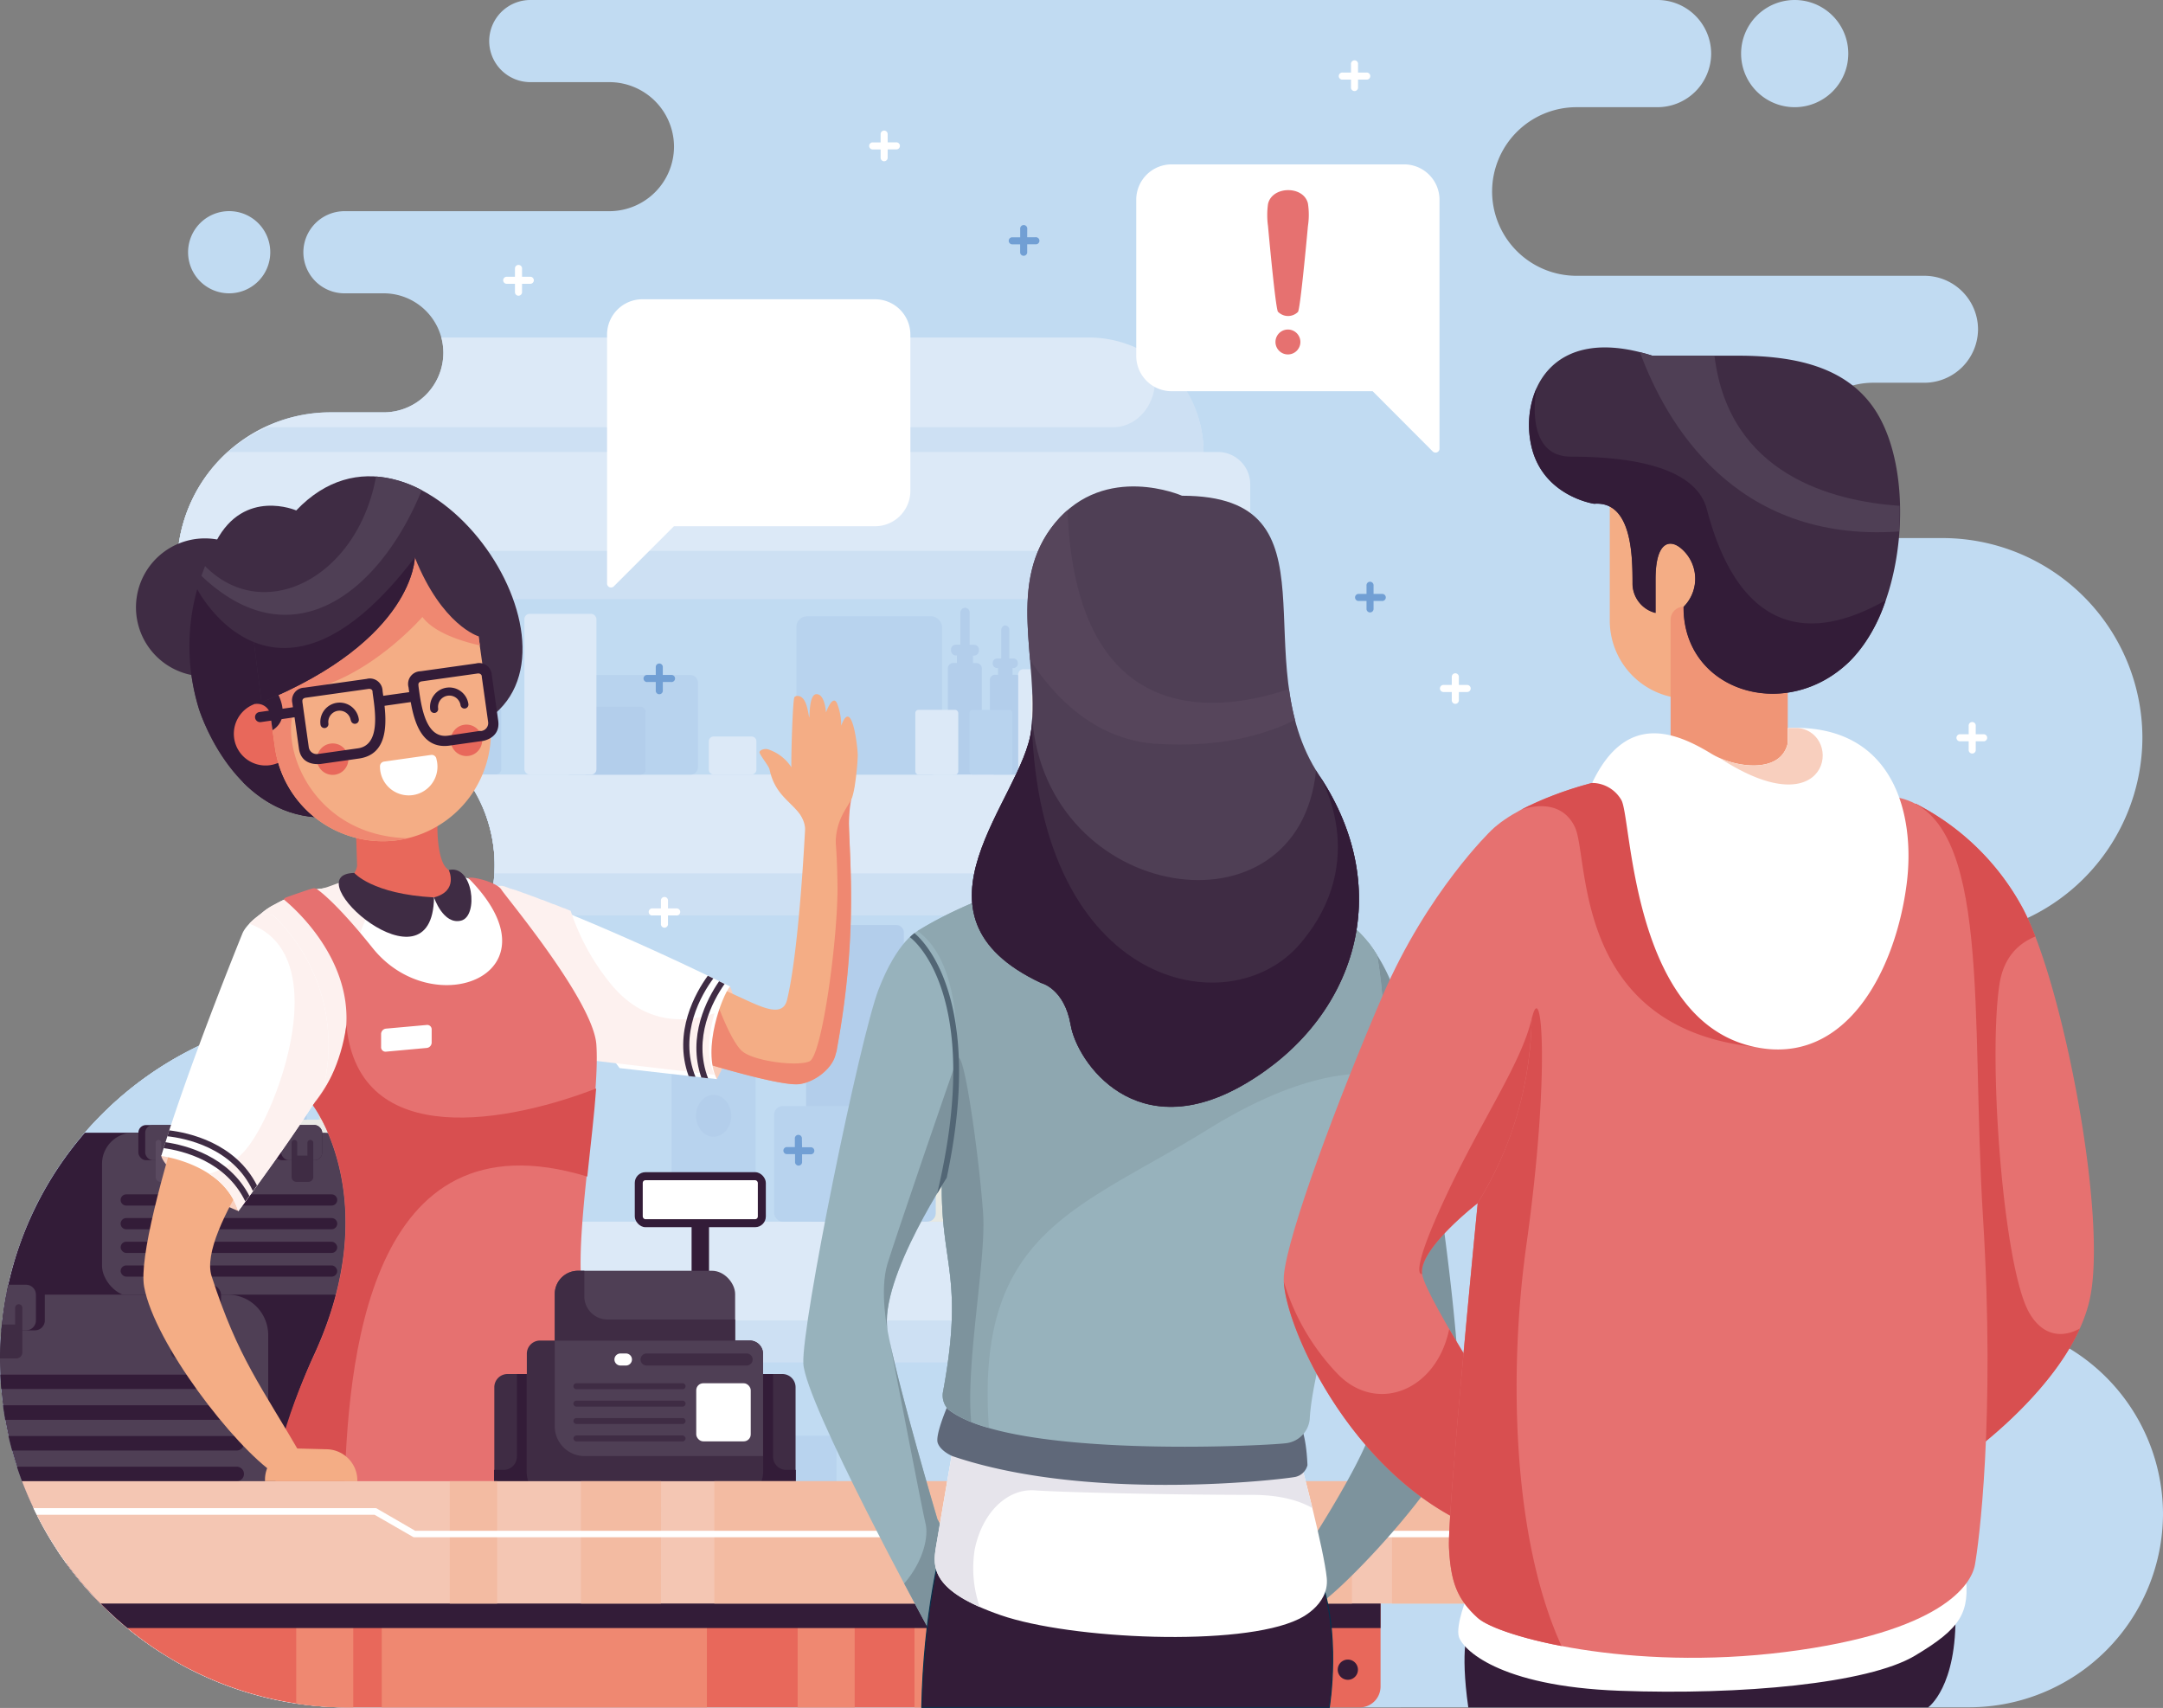 <svg xmlns="http://www.w3.org/2000/svg" viewBox="0 0 451.62 356.59"><rect x="0" y="0" width="451.62" height="356.59" fill="#808080" stroke="none"/><title>Asset 2</title><g id="Layer_2" data-name="Layer 2"><g id="OBJECTS"><path d="M72.59,356.48A72.81,72.81,0,0,1,0,283.89H0A72.8,72.8,0,0,1,72.59,211.3h0a30.78,30.78,0,0,0,30.69-30.7h0a30.78,30.78,0,0,0-30.69-30.69H68.94A32,32,0,0,1,37,118h0A32,32,0,0,1,68.94,86.09h11.2A12.46,12.46,0,0,0,92.57,73.67h0A12.46,12.46,0,0,0,80.14,61.24H71.91a8.59,8.59,0,0,1-8.57-8.57h0a8.6,8.6,0,0,1,8.57-8.58h55.35a13.51,13.51,0,0,0,13.47-13.47h0a13.51,13.51,0,0,0-13.47-13.47H110.71a8.6,8.6,0,0,1-8.57-8.58h0A8.6,8.6,0,0,1,110.71,0H346.1a11.22,11.22,0,0,1,11.18,11.19h0A11.22,11.22,0,0,1,346.1,22.38h-17A17.63,17.63,0,0,0,311.54,40h0a17.63,17.63,0,0,0,17.58,17.58H401.8A11.21,11.21,0,0,1,413,68.72h0A11.22,11.22,0,0,1,401.8,79.91H391.06a16.26,16.26,0,0,0-16.21,16.21h0a16.26,16.26,0,0,0,16.21,16.22h14.62A41.76,41.76,0,0,1,447.32,154h0a41.77,41.77,0,0,1-41.64,41.64h-4.77a40.17,40.17,0,0,0-40.05,40h0a40.18,40.18,0,0,0,40.05,40.05h10.32a40.5,40.5,0,0,1,40.39,40.38h0a40.5,40.5,0,0,1-40.39,40.38ZM374.72,22.38a11.19,11.19,0,1,0-11.19-11.19,11.19,11.19,0,0,0,11.19,11.19ZM47.85,61.24a8.58,8.58,0,1,0-8.58-8.57A8.57,8.57,0,0,0,47.85,61.24Z" style="fill:#c1dbf2;fill-rule:evenodd"/><path d="M227.38,70.46H92.15a12.55,12.55,0,0,1,.42,3.21h0A12.46,12.46,0,0,1,80.14,86.09H68.94A32,32,0,0,0,37,118h0v.28H227.38a24,24,0,0,0,23.91-23.91h0A24,24,0,0,0,227.38,70.46Z" style="fill:#dce9f7;fill-rule:evenodd"/><path d="M40,104.68H251.29v251.8H72.59A72.81,72.81,0,0,1,0,283.89H0A72.8,72.8,0,0,1,72.59,211.3h0a30.78,30.78,0,0,0,30.69-30.7h0a30.78,30.78,0,0,0-30.69-30.69H68.94A32,32,0,0,1,37,118h0A31.61,31.61,0,0,1,40,104.68Z" style="fill:#cde0f3;fill-rule:evenodd"/><path d="M37.83,125.08H234.08c5.62,0,10.21,5.46,10.21,12.12V356.48H72.59A72.81,72.81,0,0,1,0,283.89H0A72.8,72.8,0,0,1,72.59,211.3h0a30.78,30.78,0,0,0,30.69-30.7h0a30.78,30.78,0,0,0-30.69-30.69H68.94A32,32,0,0,1,37.83,125.08Z" style="fill:#c1dbf2;fill-rule:evenodd"/><path d="M101.56,170.5H244.29v20.63H101.41a30.42,30.42,0,0,0,1.87-10.53h0A30.26,30.26,0,0,0,101.56,170.5Z" style="fill:#cde0f3;fill-rule:evenodd"/><path d="M254.31,161.72H96.75a30.53,30.53,0,0,1,6.53,18.88h0c0,.59,0,1.17,0,1.75H254.31a6.75,6.75,0,0,0,6.73-6.73v-7.16A6.75,6.75,0,0,0,254.31,161.72Z" style="fill:#dce9f7;fill-rule:evenodd"/><path d="M2.84,263.83H244.29v20.63H0c0-.19,0-.38,0-.57H0A71.92,71.92,0,0,1,2.84,263.83Z" style="fill:#cde0f3;fill-rule:evenodd"/><path d="M254.31,255.06H6A72.17,72.17,0,0,0,.47,275.68H254.31A6.75,6.75,0,0,0,261,269v-7.16A6.75,6.75,0,0,0,254.31,255.06Z" style="fill:#dce9f7;fill-rule:evenodd"/><path d="M254.31,348.39H39.39a71.92,71.92,0,0,0,33.2,8.09H261v-1.35A6.75,6.75,0,0,0,254.31,348.39Z" style="fill:#fff;fill-rule:evenodd"/><path d="M254.31,94.37H47.55A31.87,31.87,0,0,0,37.17,115H254.31a6.75,6.75,0,0,0,6.73-6.74V101.1A6.75,6.75,0,0,0,254.31,94.37Z" style="fill:#dce9f7;fill-rule:evenodd"/><path d="M55.87,89.19H232.46c4.78,0,8.7-4.39,8.7-9.77a10.54,10.54,0,0,0-1.59-5.61c6.9,3.6,11.72,11.48,11.72,20.56H47.55A32.32,32.32,0,0,1,55.87,89.19Z" style="fill:#cde0f3;fill-rule:evenodd"/><rect x="203.84" y="202.95" width="34.55" height="52.11" rx="2.52" style="fill:#eaeae6"/><rect x="183.59" y="202.95" width="17.55" height="52.11" rx="1.28" style="fill:#e7e9e3"/><rect x="168.29" y="193.13" width="20.43" height="61.93" rx="1.49" style="fill:#b3ceeb"/><rect x="161.64" y="230.93" width="33.74" height="24.13" rx="1.76" style="fill:#b8d3ee"/><rect x="140.22" y="210.85" width="17.55" height="44.21" rx="1.28" style="fill:#b8d3ee"/><rect x="210.41" y="214.63" width="21.4" height="13.25" rx="1.69" style="fill:#e3e2dc"/><path d="M211.84,230.92h18.55a1.43,1.43,0,0,1,1.43,1.43v1.36a1.43,1.43,0,0,1-1.43,1.43H211.84a1.43,1.43,0,0,1-1.43-1.43v-1.37A1.42,1.42,0,0,1,211.84,230.92Z" style="fill:#e3e2dc"/><path d="M211.84,239.09h18.55a1.43,1.43,0,0,1,1.43,1.43v1.36a1.43,1.43,0,0,1-1.43,1.43H211.84a1.43,1.43,0,0,1-1.43-1.43v-1.37A1.42,1.42,0,0,1,211.84,239.09Z" style="fill:#e3e2dc"/><path d="M149,228.58c-2,0-3.68,2-3.68,4.38s1.65,4.37,3.68,4.37,3.69-2,3.69-4.37S151,228.58,149,228.58Z" style="fill:#b3ceeb;fill-rule:evenodd"/><path d="M149,153.77h7.93a1,1,0,0,1,1,1v5.93a1,1,0,0,1-1,1H149a1,1,0,0,1-1-1v-5.93A1,1,0,0,1,149,153.77Z" style="fill:#dce9f7"/><rect x="120.92" y="140.92" width="24.81" height="20.81" rx="1.52" style="fill:#b8d3ee"/><rect x="117.89" y="147.55" width="16.9" height="14.17" rx="1.03" style="fill:#b3ceeb"/><rect x="109.49" y="128.16" width="15.04" height="33.56" rx="1.1" style="fill:#dce9f7"/><path d="M204,138.44h-.84v-1.56h.29a1.05,1.05,0,0,0,.94-1.13h0a1,1,0,0,0-.94-1.12h-1V128a1,1,0,0,0-.94-1.12h0a1.05,1.05,0,0,0-1,1.12v6.6h-1a1,1,0,0,0-.94,1.12h0a1.05,1.05,0,0,0,.94,1.13h.29v1.56h-.84a1.16,1.16,0,0,0-1.05,1.25v20.78a1.16,1.16,0,0,0,1.05,1.25H204a1.16,1.16,0,0,0,1-1.25V139.69A1.16,1.16,0,0,0,204,138.44Z" style="fill:#b3ceeb;fill-rule:evenodd"/><path d="M212.16,140.88h-.75v-1.4h.26a.93.93,0,0,0,.84-1h0a.93.93,0,0,0-.84-1h-.93v-5.91a.93.93,0,0,0-.84-1h0a.94.94,0,0,0-.85,1v5.91h-.92a.94.94,0,0,0-.85,1h0a.94.94,0,0,0,.85,1h.25v1.4h-.74a1.05,1.05,0,0,0-.95,1.12v18.6a1,1,0,0,0,.95,1.12h4.52a1,1,0,0,0,.94-1.12V142A1,1,0,0,0,212.16,140.88Z" style="fill:#b3ceeb;fill-rule:evenodd"/><rect x="212.6" y="139.72" width="14.59" height="22.01" rx="1.06" style="fill:#dce9f7"/><path d="M216.1,144.65h7.61a.71.71,0,0,1,.71.71v4.17a.72.72,0,0,1-.72.72H216.1a.72.72,0,0,1-.72-.72v-4.17A.72.72,0,0,1,216.1,144.65Z" style="fill:#f5f6f5"/><rect x="215.38" y="151.53" width="9.04" height="1.78" rx="0.6" style="fill:#f5f6f5"/><rect x="215.38" y="154.98" width="9.04" height="1.78" rx="0.6" style="fill:#f5f6f5"/><rect x="202.41" y="148.2" width="8.97" height="13.52" rx="0.65" style="fill:#b8d3ee"/><rect x="166.28" y="128.67" width="30.41" height="33.06" rx="2.22" style="fill:#b8d3ee"/><rect x="191.11" y="148.2" width="8.97" height="13.52" rx="0.65" style="fill:#dce9f7"/><path d="M78.36,140.92h21.78a1.52,1.52,0,0,1,1.52,1.51v17.78a1.52,1.52,0,0,1-1.52,1.51H96.75a30.78,30.78,0,0,0-19.91-11.51v-7.78A1.52,1.52,0,0,1,78.36,140.92Z" style="fill:#b3ceeb;fill-rule:evenodd"/><path d="M88.82,147.55h14.83a1,1,0,0,1,1,1v12.1a1,1,0,0,1-1,1h-6.9a31.23,31.23,0,0,0-9-7.76v-5.37A1,1,0,0,1,88.82,147.55Z" style="fill:#b8d3ee;fill-rule:evenodd"/><path d="M84.77,151.75H89.7a.42.42,0,0,1,.42.42v3.28a30.55,30.55,0,0,0-5.77-3.18v-.1A.42.42,0,0,1,84.77,151.75Z" style="fill:#f0f1ee;fill-rule:evenodd"/><path d="M52.69,132.8h-12a32.2,32.2,0,0,0,13.39,13.42v-12A1.4,1.4,0,0,0,52.69,132.8Z" style="fill:#eaeae6;fill-rule:evenodd"/><path d="M49.5,139.28H45.22A31.36,31.36,0,0,0,50.44,144v-3.74A1,1,0,0,0,49.5,139.28Z" style="fill:#e3e2dc;fill-rule:evenodd"/><path d="M62.35,218.4H61v-2.46h.45A1.65,1.65,0,0,0,63,214.17h0a1.65,1.65,0,0,0-1.49-1.76H60q-3.12.56-6.14,1.37a1.72,1.72,0,0,0,0,.39h0a1.65,1.65,0,0,0,1.49,1.77h.45v2.46H54.39a1.84,1.84,0,0,0-1.66,2v32.72a1.84,1.84,0,0,0,1.66,2h8a1.84,1.84,0,0,0,1.66-2V220.37A1.84,1.84,0,0,0,62.35,218.4Z" style="fill:#b3ceeb;fill-rule:evenodd"/><path d="M75.21,222.25H74V220h.4a1.48,1.48,0,0,0,1.33-1.58h0a1.48,1.48,0,0,0-1.33-1.58H73v-5.59h-.39c-.76,0-1.51,0-2.27,0v5.54H68.87a1.48,1.48,0,0,0-1.34,1.58h0A1.48,1.48,0,0,0,68.87,220h.4v2.21H68.09A1.64,1.64,0,0,0,66.61,224v29.28a1.65,1.65,0,0,0,1.48,1.77h7.12a1.66,1.66,0,0,0,1.49-1.77V224A1.65,1.65,0,0,0,75.21,222.25Z" style="fill:#deded7;fill-rule:evenodd"/><path d="M77.59,220.42H97.21a1.67,1.67,0,0,1,1.67,1.67v31.29a1.67,1.67,0,0,1-1.67,1.67H77.59a1.68,1.68,0,0,1-1.68-1.68V222.09A1.67,1.67,0,0,1,77.59,220.42Z" style="fill:#f9f9fa"/><path d="M81.41,228.18h12a1.12,1.12,0,0,1,1.12,1.12v6.56A1.13,1.13,0,0,1,93.39,237h-12a1.12,1.12,0,0,1-1.12-1.12V229.3A1.13,1.13,0,0,1,81.41,228.18Z" style="fill:#f5f6f5"/><rect x="80.29" y="239.01" width="14.23" height="2.8" rx="0.95" style="fill:#f5f6f5"/><rect x="80.29" y="244.44" width="14.23" height="2.8" rx="0.95" style="fill:#f5f6f5"/><rect x="59.87" y="233.77" width="14.11" height="21.29" rx="1.03" style="fill:#eaeae6"/><path d="M6,255a3.19,3.19,0,0,0,.45,0H47.36a3.5,3.5,0,0,0,3.49-3.49V214.65A73.16,73.16,0,0,0,6,255Z" style="fill:#c1dbf2;fill-rule:evenodd"/><rect x="42.09" y="233.77" width="14.11" height="21.29" rx="1.03" style="fill:#c1dbf2"/><rect x="104.4" y="336.86" width="14.45" height="11.53" rx="1.47" style="fill:#eaeae6"/><rect x="122.1" y="318.22" width="35.97" height="30.17" rx="2.2" style="fill:#eaeae6"/><rect x="137.97" y="327.84" width="24.5" height="20.55" rx="1.5" style="fill:#e1e1d9"/><rect x="152.84" y="299.74" width="21.81" height="48.65" rx="1.59" style="fill:#b8d3ee"/><path d="M37.65,314.63h1.21v-2.27h-.41a1.52,1.52,0,0,1-1.38-1.62h0a1.52,1.52,0,0,1,1.38-1.63h1.49v-9.56a1.52,1.52,0,0,1,1.37-1.63h0a1.51,1.51,0,0,1,1.37,1.63v9.56h1.5a1.52,1.52,0,0,1,1.37,1.63h0a1.52,1.52,0,0,1-1.37,1.62h-.42v2.27H45a1.69,1.69,0,0,1,1.52,1.82v30.12A1.69,1.69,0,0,1,45,348.39H39.39c-1.1-.57-2.2-1.18-3.27-1.81h0V316.45A1.7,1.7,0,0,1,37.65,314.63Z" style="fill:#deded7;fill-rule:evenodd"/><path d="M25.8,318.17h1.08v-2h-.37a1.35,1.35,0,0,1-1.22-1.45h0a1.36,1.36,0,0,1,1.22-1.46h1.34v-8.56a1.35,1.35,0,0,1,1.23-1.45h0a1.36,1.36,0,0,1,1.23,1.45v8.56h1.34a1.36,1.36,0,0,1,1.22,1.46h0a1.35,1.35,0,0,1-1.22,1.45h-.38v2h1.09a1.52,1.52,0,0,1,1.37,1.63v25.32a73.49,73.49,0,0,1-9.3-7V319.8A1.52,1.52,0,0,1,25.8,318.17Z" style="fill:#deded7;fill-rule:evenodd"/><path d="M7.78,316.49H23.61A1.54,1.54,0,0,1,25.15,318v20.69A73.48,73.48,0,0,1,7.78,316.49Z" style="fill:#f9f9fa;fill-rule:evenodd"/><path d="M11.93,323.63h8.16a1,1,0,0,1,1,1v6a1,1,0,0,1-1,1h-2A73.16,73.16,0,0,1,11.93,323.63Z" style="fill:#f5f6f5;fill-rule:evenodd"/><path d="M19.83,333.61h.43a.88.88,0,0,1,.87.88V335C20.69,334.52,20.26,334.07,19.83,333.61Z" style="fill:#f5f6f5;fill-rule:evenodd"/><path d="M27.88,328.79H39a.94.94,0,0,1,.94.94v17.71a1,1,0,0,1-.63.9,72.87,72.87,0,0,1-12.36-8.13V329.73A.94.94,0,0,1,27.88,328.79Z" style="fill:#eaeae6;fill-rule:evenodd"/><rect x="48.24" y="300.46" width="44.08" height="47.93" rx="3.21" style="fill:#eaeae6"/><rect x="43.31" y="328.79" width="13" height="19.6" rx="0.95" style="fill:#f9f9fa"/><rect x="225.24" y="336.86" width="14.45" height="11.53" rx="1.47" style="fill:#eaeae6"/><rect x="186.01" y="318.22" width="35.97" height="30.17" rx="2.2" style="fill:#eaeae6"/><rect x="181.62" y="327.84" width="24.5" height="20.55" rx="1.5" style="fill:#e1e1d9"/><rect x="202.73" y="333.93" width="8.37" height="14.46" rx="0.61" style="fill:#f0f1ee"/><path d="M44.5,236.49H17.73A72.49,72.49,0,0,0,1.36,269.94a6.4,6.4,0,0,0,3.13.81h40A6.51,6.51,0,0,0,51,264.26V243A6.51,6.51,0,0,0,44.5,236.49Z" style="fill:#331c38;fill-rule:evenodd"/><rect x="21.3" y="236.49" width="52.99" height="34.26" rx="6.49" style="fill:#4f3f55"/><rect x="57.27" y="234.89" width="10" height="7.34" rx="1.6" style="fill:#331c38"/><rect x="58.71" y="234.89" width="8.57" height="7.34" rx="1.6" style="fill:#4f3f55"/><path d="M64.77,238h0a.58.58,0,0,0-.58.58v2.69H62.06v-2.69a.59.59,0,0,0-.59-.58h0a.58.58,0,0,0-.58.58v7.17a1,1,0,0,0,1,1h2.52a1,1,0,0,0,1-1v-7.17A.59.59,0,0,0,64.77,238Z" style="fill:#3f2c44;fill-rule:evenodd"/><rect x="28.89" y="234.89" width="10" height="7.34" rx="1.6" style="fill:#331c38"/><rect x="30.32" y="234.89" width="8.56" height="7.34" rx="1.6" style="fill:#4f3f55"/><path d="M36.39,238h0a.59.59,0,0,0-.59.58v2.69H33.67v-2.69a.58.58,0,0,0-.58-.58h0a.59.59,0,0,0-.59.58v7.17a1,1,0,0,0,1,1H36a1,1,0,0,0,1-1v-7.17A.58.58,0,0,0,36.39,238Z" style="fill:#5a4a60;fill-rule:evenodd"/><path d="M69.24,249.36H26.36a1.17,1.17,0,0,0-1.17,1.17h0a1.17,1.17,0,0,0,1.17,1.17H69.24a1.18,1.18,0,0,0,1.17-1.17h0A1.17,1.17,0,0,0,69.24,249.36Z" style="fill:#331c38;fill-rule:evenodd"/><path d="M69.24,254.31H26.36a1.17,1.17,0,0,0-1.17,1.17h0a1.17,1.17,0,0,0,1.17,1.17H69.24a1.18,1.18,0,0,0,1.17-1.17h0A1.17,1.17,0,0,0,69.24,254.31Z" style="fill:#331c38;fill-rule:evenodd"/><rect x="25.19" y="259.25" width="45.22" height="2.34" rx="1.17" style="fill:#331c38"/><rect x="25.19" y="264.2" width="45.22" height="2.34" rx="1.17" style="fill:#331c38"/><rect x="17.5" y="270.3" width="68.68" height="44.41" rx="8.41" style="fill:#331c38"/><path d="M1.29,270.3H47.57A8.44,8.44,0,0,1,56,278.71V306.3a8.44,8.44,0,0,1-8.41,8.41H6.91A72.08,72.08,0,0,1,0,283.89H0A72.56,72.56,0,0,1,1.29,270.3Z" style="fill:#4f3f55;fill-rule:evenodd"/><path d="M1.72,268.23H7.3a2.07,2.07,0,0,1,2.06,2.07v5.38a2.07,2.07,0,0,1-2.06,2.07h-7A72.84,72.84,0,0,1,1.72,268.23Z" style="fill:#331c38;fill-rule:evenodd"/><path d="M1.72,268.23H5.43A2.07,2.07,0,0,1,7.5,270.3v5.38a2.07,2.07,0,0,1-2.07,2.07H.26A72.84,72.84,0,0,1,1.72,268.23Z" style="fill:#4f3f55;fill-rule:evenodd"/><path d="M.4,276.29v.25H3.16v-3.48a.76.76,0,0,1,.76-.76h0a.76.76,0,0,1,.75.76v9.29a1.26,1.26,0,0,1-1.25,1.26H0C0,281.14.15,278.7.4,276.29Z" style="fill:#3f2c44;fill-rule:evenodd"/><rect x="33.19" y="268.23" width="12.96" height="9.52" rx="2.07" style="fill:#331c38"/><rect x="33.19" y="268.23" width="11.1" height="9.52" rx="2.07" style="fill:#4f3f55"/><path d="M36.43,272.3h0a.77.77,0,0,1,.76.76v3.48h2.75v-3.48a.76.76,0,0,1,.76-.76h0a.76.76,0,0,1,.76.76v9.29a1.27,1.27,0,0,1-1.26,1.26H36.93a1.27,1.27,0,0,1-1.26-1.26v-9.29A.76.76,0,0,1,36.43,272.3Z" style="fill:#3f2c44;fill-rule:evenodd"/><path d="M.07,287H49.43a1.52,1.52,0,0,1,1.51,1.52h0A1.52,1.52,0,0,1,49.43,290H.26C.18,289,.11,288,.07,287Z" style="fill:#331c38;fill-rule:evenodd"/><path d="M.63,293.4h48.8a1.52,1.52,0,0,1,1.51,1.51h0a1.52,1.52,0,0,1-1.51,1.52H1.09C.92,295.42.76,294.41.63,293.4Z" style="fill:#331c38;fill-rule:evenodd"/><path d="M1.77,299.81H49.43a1.52,1.52,0,0,1,1.51,1.51h0a1.52,1.52,0,0,1-1.51,1.52H2.53C2.26,301.84,2,300.83,1.77,299.81Z" style="fill:#331c38;fill-rule:evenodd"/><path d="M3.54,306.22H49.43a1.52,1.52,0,0,1,1.51,1.52h0a1.52,1.52,0,0,1-1.51,1.51H4.6C4.23,308.25,3.87,307.24,3.54,306.22Z" style="fill:#331c38;fill-rule:evenodd"/><path d="M128,294.74a162,162,0,0,1,4.9,24.12H61.32c-.26-9.23.51-16.57,3-19.87C74.84,285.21,120.51,286.23,128,294.74Z" style="fill:#05304b;fill-rule:evenodd"/><path d="M120.52,262.88a99.13,99.13,0,0,0,.45,13.49c-4.77-2.1-10.13,1.51-9.93,5.49.27,5.2-.36,8.6,6.27,18.63,3.11,4.7,5.86,6.1,7.91,6.26-3.13,2.39-6.71,4.51-9.43,5,0,0-.53.25-1.3-.87s-3.8-13.13-5.86-16c-.66-.91-.13-9.09.89-19.82-10.71,3.49-28.35,2.78-36.37,0a6.63,6.63,0,0,1-1-2.21c.3-.6,6-9,12.74-18.63,5.93,9.36,11.06,17.13,11.06,17.13Z" style="fill:#004268;fill-rule:evenodd"/><path d="M71.9,268.76a20.71,20.71,0,0,0,.53-2.44,20,20,0,0,0,.18-3.05,57.45,57.45,0,0,0-4.19-27.39c-6.46-16.26-16-43.09-16-43.11.4-.41.8-.8,1.21-1.17a13.31,13.31,0,0,1,3.78-2.79,27.6,27.6,0,0,1,9.41-3.26h.06l.15,0c7.16-1.24,15.94-1,27.55-2.51.71,0,1.16.11,1.82.12,8.23.11,31,28.46,27.36,43a125.55,125.55,0,0,0-2.54,18.62c-.71,10.94-1.18,30.11.08,32.8s15.29,29.53,16,31.36c3.22,8-54.13,11.06-72.91-5.28a143.6,143.6,0,0,1,4-20.34A121.81,121.81,0,0,0,71.9,268.76Z" style="fill:#fff;fill-rule:evenodd"/><path d="M71.9,268.76a20.71,20.71,0,0,0,.53-2.44,20,20,0,0,0,.18-3.05,57.45,57.45,0,0,0-4.19-27.39c-6.46-16.26-16-43.09-16-43.11.4-.41.8-.8,1.21-1.17a13.31,13.31,0,0,1,3.78-2.79,27.6,27.6,0,0,1,9.41-3.26h.07l.14,0c1.78-.31,4-1.57,6-1.75,2.83-.25,5.56.63,8.92.41,0,0-19.14,14.56.45,51.48,9.47,17.85.76,29.26-10.92,35.56C71.62,270.39,71.77,269.57,71.9,268.76Z" style="fill:#fdf1ef;fill-rule:evenodd"/><path d="M73.62,159.76l.47,6.24s.41,12.8.47,14.75a3.56,3.56,0,0,1-1.8,2.62c-1.24.9,4.48,3.66,2.21,4.12,0,0,9.45,0,15.65-.13,3.9-.06,6,3.72,5.22-4.62,0,0-.09,0-.14-.05-1.39-.59-.76,0-2-1-.17-.15-.36-.33-.56-.53-2.21-2.27-2.45-12.67-.39-15.46S73.62,159.76,73.62,159.76Z" style="fill:#e8685b;fill-rule:evenodd"/><path d="M147,206.9l5.4-.91s4,6.71-2.74,19.35c0,0-2.86-4-3.16-6.26S147,206.9,147,206.9Z" style="fill:#f8cfbe;fill-rule:evenodd"/><path d="M104.42,185.35c15.24,5.92,35.53,16.2,50.92,23.24,4.33,2,8.15,3.7,9,.13,1.94-8,3.19-24.84,3.75-35.44.14-2.67-2.81-5.45-3.55-7-.39-.8,5-2.86,5.76-2.66,2.83.73,6.52-1.89,7.86.14a34.52,34.52,0,0,0-.92,8.52c.25,8.87,1.74,24.2-2.66,47.49-.07.18.84-3.16-.18.55-.79,2.9-4.37,5.59-7.5,6-5.82.82-41.27-10.89-47.47-14a81.91,81.91,0,0,1-9.68-5.73C112.14,200.7,102.47,190.81,104.42,185.35Z" style="fill:#f4ad85;fill-rule:evenodd"/><path d="M176,163.6c1.19,0,1.85-.28,2.38.53a28.52,28.52,0,0,0-1.12,8.18c.25,8.87,1.74,24.2-2.66,47.49-.07.18.84-3.16-.18.55-.79,2.9-4.37,5.59-7.5,6-2.8.39-12.44-2.11-22.38-5.15-.63-4.52-1-7.57-1-7.57l6-4.7s3,8.51,5.46,10.57,11.36,3.2,14,2.1,6-25.95,5.86-36.75-.94-14.28-1.88-16.34C172.3,167.16,174.25,166,176,163.6Z" style="fill:#ef8871;fill-rule:evenodd"/><path d="M102,185.8l1.76-.85s20,6.9,48.66,21c-1.62,1.9-5.9,13.09-2.74,19.35L129.36,223Z" style="fill:#fff;fill-rule:evenodd"/><path d="M102,185.8l1.76-.85H104l0,0,.07,0h0l.07,0,.09,0h0l.09,0,.1,0h0l.11,0,.09,0h0l.13,0,.08,0,.06,0,.14.06.06,0,.09,0,.16.06h0l.13.05.18.06h0l.17.06.18.07h0l.2.08.16.06h0l.21.08.14.05.08,0,.23.09.11,0,.13.05.24.09.08,0,.17.06.26.1,0,0,.22.08.28.1h0l.28.1.24.09,0,0,.29.11.2.08.1,0,.31.12.16.06.15.06,0,0,.61.23.33.13.07,0,.28.11.34.13h0l.34.13.32.13,0,0,.37.14.27.11.11,0,.38.15.22.09.17.07.4.16.16.06.24.1.41.16.3.12.11,0,.42.17,0,0,.39.15.41.17h0l.44.18.34.14.1,0,.46.19.28.11.17.08.47.19a47.8,47.8,0,0,0,8.57,15.49c7.55,9,16.62,7.58,21.46,5.89-1.16,4.13-1.77,9.28,0,12.84l-34.25-4Z" style="fill:#fdf1ef;fill-rule:evenodd"/><path d="M35.45,240.39l-1.78.91s.19,2.13,5.89,6a52.92,52.92,0,0,0,10.19,5.53l.18-4.56Z" style="fill:#f8cfbe;fill-rule:evenodd"/><path d="M97.77,183.31c19.91,20-7.23,30.6-20,14.58-8-10-11.57-12.23-11.57-12.23a1.06,1.06,0,0,0-.84-.18c-.54.08-5.06,1.68-5.55,1.86s-.54.47-.54.47,24.88,19.3,6,42.89c0,0,15.29,19.79.25,52.28,0,0-12,25.66-5.7,31.59s80-3.84,80-3.84-11.7-22.16-14.4-27.63-4.87-11.05-4-25.39,3.7-30.49,3.1-39.58-18.92-30.89-19.84-32.4S98.68,182.92,97.77,183.31Z" style="fill:#e67170;fill-rule:evenodd"/><path d="M72.32,214c-1.09,8.14-4.61,14.18-7,16.72,0,0,15.29,19.79.25,52.28,0,0-10.48,21.7-7.56,30.57s9.29-1.46,13.89-1.5c.64-27.12,4.64-80.47,50.72-66.42.69-6.52,1.46-12.9,1.85-18.39C107.07,234,74.88,240.81,72.32,214Z" style="fill:#d84f50;fill-rule:evenodd"/><path d="M51.54,193.86c-2.35,4.08-23.63,63-21.44,74.82s18.73,33.26,27.31,39.05c0,0,1,.59,1.5-.81s2.47-1.11,4.46-2.28c-9-15.59-13.6-20.94-19.18-38.17-3.06-9.43,17-34.62,20.47-40.6C73,211.65,56.72,184.93,51.54,193.86Z" style="fill:#f4ad85;fill-rule:evenodd"/><path d="M74.61,309.25a6.52,6.52,0,0,0-6.34-6.67L62,302.42a6.52,6.52,0,0,0-6.67,6.33h0c0,.17,0,.33,0,.5Z" style="fill:#f4ad85;fill-rule:evenodd"/><path d="M38.94,112.93a14.4,14.4,0,1,0,17.72,10A14.41,14.41,0,0,0,38.94,112.93Z" style="fill:#3f2c44;fill-rule:evenodd"/><path d="M61.85,106.57S51,101.85,45.14,113c-4.61,8.86-7.86,20.92-3.61,35,.63,2,8.49,25,29.19,22.48,21.62-2.63,31.59-20.66,31.59-20.66C124.66,133.47,86.76,80.4,61.85,106.57Z" style="fill:#3f2c44;fill-rule:evenodd"/><path d="M41.18,123a44.13,44.13,0,0,0,.33,24.9c.51,1.6,8.33,25.08,29.21,22.53-2.57-13.51-4.91-23.31-4.91-23.31l21.57-12.52-.77-18.27C57.52,154.63,41.19,123.05,41.18,123Z" style="fill:#331c38;fill-rule:evenodd"/><path d="M101.73,150.77c-5.63-9.82-37.07-1-37.07-1l-6.51-4.65s-11.59,2.82-7.4,18.22c4.6,4.63,11.11,8.25,20,7.16C89.34,168.21,99.32,154.52,101.73,150.77Z" style="fill:#331c38;fill-rule:evenodd"/><path d="M54.56,146.64A6.62,6.62,0,1,0,62,152.27,6.62,6.62,0,0,0,54.56,146.64Z" style="fill:#e8685b;fill-rule:evenodd"/><path d="M73.83,110.13h0a22.73,22.73,0,0,0-19.28,25.61l2.87,20.39A22.73,22.73,0,0,0,83,175.42h0a22.73,22.73,0,0,0,19.29-25.6l-2.87-20.4A22.74,22.74,0,0,0,73.83,110.13Z" style="fill:#f4ad85;fill-rule:evenodd"/><path d="M55.38,125.78a22.45,22.45,0,0,0-.83,10l2.87,20.4A22.73,22.73,0,0,0,83,175.42h0a21.15,21.15,0,0,0,2.16-.41c-24.51-.63-29.6-28.65-19.51-31.29,12.47-3.27,22.55-14.91,22.55-14.91,2.43,3.28,8.11,5.07,12,5.94l-.75-5.33a22.76,22.76,0,0,0-21.85-19.5c-3.6.94-6.79,2.07-8.42,2.3-4.28.6-9.66,8.43-13,12.66A11.25,11.25,0,0,1,55.38,125.78Z" style="fill:#ef8871;fill-rule:evenodd"/><path d="M79.34,160.15a6,6,0,1,0,11.79-1.66h0a1,1,0,0,0-1.17-.87L80.22,159a1,1,0,0,0-.87,1.16Z" style="fill:#fff;fill-rule:evenodd"/><path d="M96.93,151.32a3.28,3.28,0,1,0,3.71,2.79A3.28,3.28,0,0,0,96.93,151.32Z" style="fill:#e8685b;fill-rule:evenodd"/><path d="M69,155.25A3.28,3.28,0,1,0,72.7,158,3.27,3.27,0,0,0,69,155.25Z" style="fill:#e8685b;fill-rule:evenodd"/><path d="M53.2,147l4.53-2.69s3.41,5.48-.83,8.14l-.4-2.8A2.78,2.78,0,0,0,53.2,147Z" style="fill:#331c38;fill-rule:evenodd"/><path d="M86.61,116.37s0,17.14-32,30.27L51.5,122.31l15.31-14.38,16.9-.1s9.63,8.11,10.64,9.25,8.49,12.64,8.49,12.64l-2.92,3.13S92.32,130.63,86.61,116.37Z" style="fill:#3f2c44;fill-rule:evenodd"/><path d="M86.61,116.37s0,17.14-32,30.27L53,134.05C60.69,137.17,72.06,135.51,86.61,116.37Z" style="fill:#331c38;fill-rule:evenodd"/><path d="M42.8,118.17v.06c-.26.66-.5,1.33-.74,2,19.06,18.11,37.38,3.23,46-17.89a24.21,24.21,0,0,0-9.54-2.85C74.65,120.66,55.05,130.6,42.8,118.17Z" style="fill:#4f3f55;fill-rule:evenodd"/><path d="M73.27,150.4a.83.83,0,0,0,1.65-.23,4,4,0,1,0-8,1.12.83.83,0,0,0,.94.71.84.84,0,0,0,.71-.94,2.35,2.35,0,1,1,4.66-.66Z" style="fill:#331c38;fill-rule:evenodd"/><path d="M96.15,147.18A.83.83,0,1,0,97.8,147a4,4,0,0,0-1.56-2.65,4,4,0,0,0-5.63.79,4,4,0,0,0-.78,3,.85.85,0,0,0,.94.71.83.83,0,0,0,.71-.94,2.41,2.41,0,0,1,.45-1.75,2.38,2.38,0,0,1,3.3-.47A2.4,2.4,0,0,1,96.15,147.18Z" style="fill:#331c38;fill-rule:evenodd"/><path d="M61.46,149.76l-7,1a1.06,1.06,0,0,1-.3-2.1l7-1-.11-.82a2.63,2.63,0,0,1,2.51-3.27l13-1.83a2.65,2.65,0,0,1,3.32,2.52l.06.45.08.56,5.42-.76-.08-.57-.06-.44a2.64,2.64,0,0,1,2.49-3.35l11.59-1.63a2.63,2.63,0,0,1,3.31,2.46l1.33,9.46c.49,3.42-2.62,4.16-3.33,4.28l-.11,0-6.72.95c-5.59.78-7.3-4.55-8.1-9.09l-5.47.78c.49,4.58.31,10.17-5.28,11l-2,.29-6.09.86h-.11c-.72.07-3.91.22-4.39-3.2l-.92-6.54Zm5.12,7.63,8.14-1.15c4.64-.65,3.69-7.3,3.13-11.24l-.06-.45a.88.88,0,0,1,0-.16s0-.68-.92-.55l-13,1.83c-.77.1-.75.6-.73.74l0,.14.26,1.86,1.07,7.6a1.67,1.67,0,0,0,2,1.39Zm33.79-4.76a1.67,1.67,0,0,0,1.55-1.89l-1.33-9.46c0-.05,0-.09,0-.14s-.14-.63-.91-.52l-11.59,1.63c-.89.13-.72.79-.72.79l0,.16.06.45c.54,3.94,1.47,10.59,6.11,9.94l6.72-1Z" style="fill:#331c38;fill-rule:evenodd"/><rect x="144.4" y="253.1" width="3.64" height="14.67" style="fill:#331c38"/><rect x="132.54" y="244.73" width="27.36" height="11.48" rx="2.23" style="fill:#331c38"/><rect x="134.2" y="246.4" width="24.03" height="8.15" rx="0.56" style="fill:#fff"/><rect x="115.83" y="265.31" width="37.66" height="48.13" rx="4.85" style="fill:#4f3f55"/><path d="M103.21,289.62v24.61a6.22,6.22,0,0,0,6.2,6.2h50.5a6.22,6.22,0,0,0,6.2-6.2V289.62a2.76,2.76,0,0,0-2.76-2.75H106A2.76,2.76,0,0,0,103.21,289.62Z" style="fill:#3f2c44;fill-rule:evenodd"/><path d="M110,282.64v24.6a6.22,6.22,0,0,0,6.2,6.2h36.91a6.22,6.22,0,0,0,6.2-6.2v-24.6a2.77,2.77,0,0,0-2.76-2.76h-43.8A2.76,2.76,0,0,0,110,282.64Z" style="fill:#3f2c44;fill-rule:evenodd"/><path d="M159.32,304V282.64a2.77,2.77,0,0,0-2.76-2.76H115.83V297.8A6.22,6.22,0,0,0,122,304h37.29Z" style="fill:#4f3f55;fill-rule:evenodd"/><path d="M122,265.31v5.34a4.86,4.86,0,0,0,4.85,4.84h26.64v4.39H115.83v-9.72a4.87,4.87,0,0,1,4.85-4.85H122Z" style="fill:#3f2c44;fill-rule:evenodd"/><path d="M161.41,286.87v17.26a2.76,2.76,0,0,0,2.75,2.76h2v2.36H159a6.1,6.1,0,0,0,.34-2V286.87Z" style="fill:#331c38;fill-rule:evenodd"/><path d="M107.92,286.87v17.26a2.77,2.77,0,0,1-2.76,2.76h-2v2.36h7.13a6.1,6.1,0,0,1-.33-2V286.87Z" style="fill:#331c38;fill-rule:evenodd"/><path d="M155.85,282.58H135a1.26,1.26,0,0,0-1.26,1.26h0A1.27,1.27,0,0,0,135,285.1h20.89a1.27,1.27,0,0,0,1.26-1.26h0A1.26,1.26,0,0,0,155.85,282.58Z" style="fill:#3f2c44;fill-rule:evenodd"/><path d="M129.55,282.58h1.14a1.26,1.26,0,0,1,1.26,1.26h0a1.27,1.27,0,0,1-1.26,1.26h-1.14a1.27,1.27,0,0,1-1.26-1.26h0A1.26,1.26,0,0,1,129.55,282.58Z" style="fill:#fff;fill-rule:evenodd"/><rect x="145.37" y="288.8" width="11.38" height="12.13" rx="1.46" style="fill:#fff"/><path d="M142.52,288.8H120.35a.62.62,0,0,0-.62.62h0a.62.62,0,0,0,.62.62h22.17a.62.62,0,0,0,.62-.62h0A.62.62,0,0,0,142.52,288.8Z" style="fill:#3f2c44;fill-rule:evenodd"/><path d="M142.52,292.43H120.35a.62.62,0,0,0-.62.62h0a.62.62,0,0,0,.62.62h22.17a.62.62,0,0,0,.62-.62h0A.62.62,0,0,0,142.52,292.43Z" style="fill:#3f2c44;fill-rule:evenodd"/><path d="M142.52,296.07H120.35a.61.61,0,0,0-.62.61h0a.62.62,0,0,0,.62.62h22.17a.62.62,0,0,0,.62-.62h0A.61.61,0,0,0,142.52,296.07Z" style="fill:#3f2c44;fill-rule:evenodd"/><rect x="119.73" y="299.7" width="23.41" height="1.24" rx="0.62" style="fill:#3f2c44"/><path d="M283.91,326.41h-270a72.61,72.61,0,0,0,58.73,30.07H283.91a4.36,4.36,0,0,0,4.34-4.34V330.76A4.36,4.36,0,0,0,283.91,326.41Z" style="fill:#e8685b;fill-rule:evenodd"/><path d="M223.89,356.48h-9.3V334.22h9.3v22.26Zm-151.3,0a73.19,73.19,0,0,1-10.74-.8V334.22H73.76v22.26Zm75,0H79.71V334.22h67.88v22.26Zm30.86,0H166.54V334.22h11.91v22.26Zm19.49,0h-7V334.22h7Z" style="fill:#ef8871;fill-rule:evenodd"/><path d="M283.91,326.41h-270a73.56,73.56,0,0,0,12.7,13.5H288.25v-9.15A4.36,4.36,0,0,0,283.91,326.41Z" style="fill:#331c38;fill-rule:evenodd"/><path d="M328.71,309.25H4.6A73,73,0,0,0,21,334.79H328.71a3.79,3.79,0,0,0,3.77-3.78V313A3.78,3.78,0,0,0,328.71,309.25Z" style="fill:#f4c6b3;fill-rule:evenodd"/><path d="M103.8,309.25H93.91v25.54h9.89V309.25Zm203.59,0H290.65v25.54h16.74V309.25Zm-25.11,0H149.15v25.54H282.28V309.25Zm-144.25,0H121.3v25.54H138Z" style="fill:#f3bba2;fill-rule:evenodd"/><path d="M281.42,346.49a2.11,2.11,0,1,0,2.11,2.11A2.11,2.11,0,0,0,281.42,346.49Z" style="fill:#331c38;fill-rule:evenodd"/><path d="M7.67,316.25H78.2l8,4.61a.69.69,0,0,0,.34.09h246V319.6H86.69L78.76,315a.65.65,0,0,0-.39-.13H7C7.22,315.35,7.44,315.8,7.67,316.25Z" style="fill:#fff;fill-rule:evenodd"/><path d="M191.57,194.39s-4.19,2-8.11,12.13-16.11,69.9-15.73,78.14,25.89,55,25.89,55,5.11-8.4,5.4-12.42-3.29-10-3.29-10-8.43-28.41-10.39-39.32,13.61-34,13.61-34l11.87-31.19S200.24,189.76,191.57,194.39Z" style="fill:#97b2bc;fill-rule:evenodd"/><path d="M185.34,277.92c-2-10.92,13.61-34,13.61-34l4-10.63c-1.16-7.84-2.44-13.94-3.12-12.12-1.27,3.38-12.82,37.1-14.53,42.68S185.34,277.92,185.34,277.92Z" style="fill:#7d939d;fill-rule:evenodd"/><path d="M188.79,330.61c2.85,5.39,4.83,9,4.83,9s5.11-8.4,5.4-12.42-3.29-10-3.29-10-7.64-25.75-10.07-37.64c1.42,7.33,7,36.24,7.6,38.62S193,325.74,188.79,330.61Z" style="fill:#7d939d;fill-rule:evenodd"/><path d="M273.65,205.26l12-8.56a37.65,37.65,0,0,1,4.8,8.33,171.92,171.92,0,0,1,7.76,29.65c3.75,22.48,7.5,53.4,6.37,63.52s-27,36.73-30,37.1-4.12-8.43-4.12-8.43,14.62-21.73,16.49-30.35-13.12-56.22-13.12-56.22Z" style="fill:#7d939d;fill-rule:evenodd"/><path d="M196.58,323s-3.74,13.59-4.12,33.5h85.08s2.62-16-2.16-27.78Z" style="fill:#331c38;stroke:#05304b;stroke-linecap:round;stroke-linejoin:round;stroke-width:0.216px;fill-rule:evenodd"/><path d="M199.3,300.4s-3.23,18.64-3.89,22.67-1.07,9.09,13.54,14.15,50.13,6.66,62.12.85c0,0,6.51-2.79,5.95-8.6s-5.29-23.63-5.29-23.63Z" style="fill:#fff;fill-rule:evenodd"/><path d="M199.3,300.4s-3.23,18.64-3.89,22.67c-.58,3.58-1,8,9.16,12.45a24.8,24.8,0,0,1-1.06-12c1.63-8,7-12.77,12.55-12.36s28.23.94,45.33.94c5.86,0,9.87,1.19,12.62,2.75-1.2-4.89-2.28-9-2.28-9Z" style="fill:#e6e4eb;fill-rule:evenodd"/><path d="M271.21,297s1.5,1.88,1.78,8.91a3.36,3.36,0,0,1-2.48,2.43c-2.06.47-43,5.42-71.63-4.32,0,0-2.48-1-3.09-2.77s2.34-8.38,2.34-8.38Z" style="fill:#5f6879;fill-rule:evenodd"/><path d="M191.57,194.39s43.6-28.83,89.07-2.39a23.75,23.75,0,0,1,6.89,7.42,103.1,103.1,0,0,1-.39,36.57c-4.31,23.24-13.12,48.91-13.68,60.34a5.63,5.63,0,0,1-5.06,5c-4.69.56-57.53,3.22-70.46-7.09a4.25,4.25,0,0,1-1.07-3.47c4.46-24-.38-26.62-.22-43.22C196.65,247.51,206.59,205,191.57,194.39Z" style="fill:#97b2bc;fill-rule:evenodd"/><path d="M191.57,194.39s43.6-28.83,89.07-2.39a23.75,23.75,0,0,1,6.89,7.42,99.6,99.6,0,0,1,1.13,24.91c-7-.85-18.84.56-36.31,11.38-27.11,16.79-48.81,21.27-45.87,62.4a25,25,0,0,1-8.54-3.91,4.25,4.25,0,0,1-1.07-3.47c4.46-24-.38-26.62-.22-43.22C196.65,247.51,206.59,205,191.57,194.39Z" style="fill:#8ea7b0;fill-rule:evenodd"/><path d="M202.78,296.86a18.92,18.92,0,0,1-4.84-2.66,4.25,4.25,0,0,1-1.07-3.47c4.46-24-.38-26.62-.22-43.22a140.83,140.83,0,0,0,3.22-26.35h0c1.27-3.38,4.59,20.5,5.4,32.24C205.93,263,201.61,284.52,202.78,296.86Z" style="fill:#7d939d;fill-rule:evenodd"/><path d="M246.8,103.5s-15.93-7-26.42,5.58-3.38,28.86-5.06,43.28S187,191,217.38,205.21c0,0,4.87,1.12,6.18,8.81s13.68,25.67,36.54,12.17,31.48-40.1,15.37-64.27S280.72,103.5,246.8,103.5Z" style="fill:#4f3f55;fill-rule:evenodd"/><path d="M222.89,106.51a22.72,22.72,0,0,0-2.51,2.57c-7,8.43-6.15,18.56-5.31,28.67,6,9.17,14.63,16.85,26.62,17.56,12.8.77,22.14-1.74,28.7-5a56,56,0,0,1-1.26-6.47C256,148.36,224.7,153.93,222.89,106.51Z" style="fill:#56455b;fill-rule:evenodd"/><path d="M215.52,150c-.05.81-.11,1.61-.2,2.4-1.69,14.43-28.3,38.61,2.06,52.85,0,0,4.87,1.12,6.18,8.81s13.68,25.67,36.54,12.17,31.48-40.1,15.37-64.27q-.36-.54-.69-1.08c-3.65,35.8-56.28,27.59-59.26-10.88Z" style="fill:#3f2c44;fill-rule:evenodd"/><path d="M215.44,151.11c0,.42-.07.84-.12,1.25-1.69,14.43-28.3,38.61,2.06,52.85,0,0,4.87,1.12,6.18,8.81s13.68,25.67,36.54,12.17,31.48-40.1,15.37-64.27c0,0,11,17.68-4.1,35.22C256.58,214.3,217.12,206.06,215.44,151.11Z" style="fill:#331c38;fill-rule:evenodd"/><path d="M191,194.78v.11c1.78,1.48,14.63,13.67,6.67,51-.55.88-1.25,2-2,3.33.14-.61.28-1.22.42-1.85,8.95-39.64-5.26-51.05-6-51.61a.52.52,0,0,1-.11-.1A8.88,8.88,0,0,1,191,194.78Z" style="fill:#526675;fill-rule:evenodd"/><path d="M402.42,185.2c0-1.13-2.45-17.41-2.45-17.41a52.3,52.3,0,0,1,22.5,22.09c8.25,15.74,17.62,64.09,13.87,81.33s-25.49,32.6-25.49,32.6Z" style="fill:#e67170;fill-rule:evenodd"/><path d="M402.42,185.2c0-1.13-2.45-17.41-2.45-17.41a52.3,52.3,0,0,1,22.5,22.09,56.22,56.22,0,0,1,2.5,5.65c-3.67,1.48-6.66,4.47-7.5,10-2.42,15.92.81,59.09,6.21,68.53,2.78,4.87,6.86,5.37,10.59,3.3-6.59,14.6-23.42,26.49-23.42,26.49Z" style="fill:#d84f50;fill-rule:evenodd"/><path d="M306.57,340.26s-1.78,3.68,0,16.22h96s6.09-4.23,5.71-20Z" style="fill:#331c38;fill-rule:evenodd"/><path d="M306.39,333.14s-2.53,6.18-1.78,8.62,8.05,10.3,33.54,11.24,51.9-1.5,61.65-7.31,11.52-9,10.59-17.14S306.39,333.14,306.39,333.14Z" style="fill:#fff;fill-rule:evenodd"/><path d="M324.28,177.89l-12.93-4.5s-13.3,12.74-22.67,34.48-19.87,49.84-20.62,58.46,13.5,42,40.48,52.85,8.62-18.37,8.62-18.37-19.49-29.6-20.24-34.85,11.62-14.8,11.62-14.8,39-17.06,37.48-22.3S324.28,177.89,324.28,177.89Z" style="fill:#e67170;fill-rule:evenodd"/><path d="M268.05,267.54c.48,10.16,14.63,41.22,40.49,51.64,5.08,2,8.55,2.67,10.84,2.33a162.69,162.69,0,0,1-2.43-21c-1.34-2.05-8.92-13.67-14.37-23-2.65,12.8-14.94,17.69-23.12,9.52a47.57,47.57,0,0,1-11.41-19.44ZM296.92,266c-.75-5.25,11.62-14.8,11.62-14.8s5.3-2.32,11.91-5.51c2.79-26.85,1.2-41-.65-33-2.16,9.37-10.52,21.12-18.21,37.72S296.92,266,296.92,266Z" style="fill:#d84f50;fill-rule:evenodd"/><path d="M352.38,81h0a16.3,16.3,0,0,1,16.27,16.24v32.39a16.3,16.3,0,0,1-16.27,16.24h0a16.3,16.3,0,0,1-16.27-16.24V97.25A16.3,16.3,0,0,1,352.38,81Z" style="fill:#f4ad85;fill-rule:evenodd"/><rect x="348.81" y="126.67" width="24.46" height="42.41" rx="2.71" style="fill:#f09576"/><path d="M332.84,105.18s-10.77-1.56-13.12-12.13S323.44,67.41,345,74.26h17.9c12.08,0,22.07,2.41,27.95,10.39,9.52,12.94,7.12,41.84-4.55,53.32-13.3,13.09-34.88,6.36-34.76-11.29h0a8.29,8.29,0,0,0-.65-12.31c-2.25-1.81-5.21-1.35-5.21,6.58v7a6.36,6.36,0,0,1-4.8-6.26C340.85,116.48,340.85,104.54,332.84,105.18Z" style="fill:#3f2c44;fill-rule:evenodd"/><path d="M342.41,73.53c.83.21,1.68.45,2.56.73h13c3,24.86,24.73,30.39,38.67,31.35,0,1.77,0,3.56-.13,5.35C362,113.39,347.72,88,342.41,73.53Z" style="fill:#4f3f55;fill-rule:evenodd"/><path d="M332.84,105.18s-10.77-1.56-13.12-12.13a19.58,19.58,0,0,1,1.1-12c-.05.28-2.8,14.29,7.21,14.29s25.77,1.35,28.33,10.93c2.45,9.12,10.27,34.4,37.35,19.06A32.57,32.57,0,0,1,386.27,138c-13.3,13.09-34.88,6.36-34.76-11.29h0a8.29,8.29,0,0,0-.65-12.31c-2.25-1.81-5.21-1.35-5.21,6.58v7a6.36,6.36,0,0,1-4.8-6.26C340.85,116.48,340.85,104.54,332.84,105.18Z" style="fill:#331c38;fill-rule:evenodd"/><path d="M332.43,163.46s-14.52,3.56-21.08,9.93c0,0,20.8,39.54-2.81,77.77,0,0-6.37,64.83-6,72s1.69,10.69,6,14.62,31.67,11.24,64.27,7.12,38.79-14.05,39.54-18.18,4.31-30.16,1.69-72.51,1.93-83.26-17.49-87.64S332.43,163.46,332.43,163.46Z" style="fill:#e67170;fill-rule:evenodd"/><path d="M332.43,163.46a73.71,73.71,0,0,0-14.91,5.63c.24-.09,8.13-3.16,11.32,3.62s-1,46.24,45,46.24c0,0-15-37.77-15-43.81,0-3-5.31-7.84-10.6-11.86C339,163.27,332.43,163.46,332.43,163.46Z" style="fill:#d84f50;fill-rule:evenodd"/><path d="M319.8,212.71a75.12,75.12,0,0,1-11.26,38.45s-6.37,64.83-6,72,1.69,10.69,6,14.62c1.89,1.73,8.23,4.11,17.5,5.88-10.28-22.45-11.08-57.23-7.32-83.88,5-35.73,3.24-56.4,1.08-47Z" style="fill:#d84f50;fill-rule:evenodd"/><path d="M332.43,163.46a7.12,7.12,0,0,1,6.09,3.56c2.25,3.75,2,48.35,29.89,51.91,17.76,2.26,27.48-17,29.7-34.46,1.83-14.4-2.64-33.22-24.5-32.49-.12,0-.34,0-.34.1v3.09c-1.49,6.56-11.22,5.07-15.92,2.21C349.65,152.68,339.44,148.71,332.43,163.46Z" style="fill:#fff;fill-rule:evenodd"/><path d="M375.47,152c-.6,0-1.23,0-1.86,0-.12,0-.34,0-.34.1v3.09c-1.33,5.82-9.15,5.3-14.17,3.1h0C382.07,173.24,385,153.1,375.47,152Z" style="fill:#f8cfbe;fill-rule:evenodd"/><path d="M56.93,191l-2.5-.15s-3,2-3.84,4.1-11.54,28.45-16.92,46.4c0,0,13.11,1.62,16.08,11.54,0,0,17.08-23,18-26.78A37.43,37.43,0,0,0,56.93,191Z" style="fill:#fff;fill-rule:evenodd"/><path d="M56.93,191l-2.5-.15a15.27,15.27,0,0,0-2.4,2c17.21,6.12,6.93,36,.7,45.23a16.44,16.44,0,0,1-9.07,7,14.28,14.28,0,0,1,6.09,7.81s17.08-23,18-26.78A37.43,37.43,0,0,0,56.93,191Z" style="fill:#fdf1ef;fill-rule:evenodd"/><path d="M147.78,203.72c-2.52,3.48-7.32,11.78-4,20.94l1.43.16c-3.63-9,1.34-17.31,3.73-20.54l-1.16-.56Zm2.36,1.15,1.15.56c-2.46,3.51-6.68,11.26-3.45,19.7l-1.41-.17C143.47,216.37,147.59,208.58,150.14,204.87Z" style="fill:#3f2c44;fill-rule:evenodd"/><path d="M35.34,236c3.93.47,13.79,2.53,18.32,11.51l-.85,1.17c-4.23-9.17-14.28-11.06-17.87-11.45.13-.41.26-.82.4-1.23Zm-.8,2.48c-.13.42-.25.82-.38,1.23,4,.54,13,2.7,17.06,11.14l.85-1.16C47.74,241.36,38.8,239.09,34.54,238.47Z" style="fill:#3f2c44;fill-rule:evenodd"/><path d="M90.62,187.36c-.29,21-29.42-4.82-16.66-5.11C74,182.25,77.65,186.66,90.62,187.36Z" style="fill:#3f2c44;fill-rule:evenodd"/><path d="M93.71,181.65s2.09,4.36-3.09,5.71c0,0,1.91,5.78,5.65,4.85S98.75,180.42,93.71,181.65Z" style="fill:#3f2c44;fill-rule:evenodd"/><path d="M80.57,214.76l8.56-.77a.92.92,0,0,1,1,.93v2.76a1.14,1.14,0,0,1-1,1.11l-8.56.78a.92.92,0,0,1-1-.93v-2.76A1.15,1.15,0,0,1,80.57,214.76Z" style="fill:#fff;fill-rule:evenodd"/><path d="M182.68,62.48H134.12a7.39,7.39,0,0,0-7.37,7.36v52a.83.83,0,0,0,1.4.59l12.56-12.56h42a7.39,7.39,0,0,0,7.37-7.37V69.84A7.39,7.39,0,0,0,182.68,62.48Z" style="fill:#fff;fill-rule:evenodd"/><path d="M244.62,34.32h48.57a7.39,7.39,0,0,1,7.37,7.36v52a.83.83,0,0,1-1.41.58L286.6,81.68h-42a7.38,7.38,0,0,1-7.36-7.36V41.68A7.38,7.38,0,0,1,244.62,34.32Z" style="fill:#fff;fill-rule:evenodd"/><path d="M266.84,65.12c-.44-.6-1.56-12.16-2.09-17.93a16.75,16.75,0,0,1,0-4.58c.81-3.81,7.44-3.92,8.34-.12a15.65,15.65,0,0,1,0,4.7c-.53,5.77-1.65,17.33-2.08,17.93a2.93,2.93,0,0,1-4.14,0Zm2.07,3.68a2.6,2.6,0,1,1-2.6,2.6A2.6,2.6,0,0,1,268.91,68.8Z" style="fill:#e67170;fill-rule:evenodd"/><path d="M109,56.05a.74.74,0,1,0-1.48,0v1.73h-1.73a.74.74,0,0,0-.73.74.73.73,0,0,0,.73.73h1.73V61A.74.74,0,0,0,109,61V59.25h1.73a.73.73,0,0,0,.73-.73.74.74,0,0,0-.73-.74H109Z" style="fill:#fff;fill-rule:evenodd"/><path d="M304.6,141.31a.74.74,0,0,0-1.48,0V143h-1.73a.74.74,0,0,0,0,1.48h1.73v1.73a.74.74,0,0,0,1.48,0v-1.73h1.73a.74.74,0,0,0,0-1.48H304.6Z" style="fill:#fff;fill-rule:evenodd"/><path d="M283.55,13.42a.74.74,0,1,0-1.47,0v1.73h-1.73a.74.74,0,1,0,0,1.47h1.73v1.74a.74.74,0,0,0,1.47,0V16.62h1.73a.74.74,0,1,0,0-1.47h-1.73Z" style="fill:#fff;fill-rule:evenodd"/><path d="M185.34,28a.74.74,0,0,0-.74-.74.73.73,0,0,0-.73.74v1.73h-1.74a.74.74,0,0,0,0,1.47h1.74v1.74a.73.73,0,0,0,.73.73.74.74,0,0,0,.74-.73V31.19h1.73a.74.74,0,1,0,0-1.47h-1.73Z" style="fill:#fff;fill-rule:evenodd"/><path d="M412.52,151.57a.74.74,0,1,0-1.47,0v1.73h-1.73a.74.74,0,1,0,0,1.47h1.73v1.73a.74.74,0,1,0,1.47,0v-1.73h1.74a.74.74,0,0,0,0-1.47h-1.74Z" style="fill:#fff;fill-rule:evenodd"/><path d="M139.47,187.92a.74.74,0,0,0-1.47,0v1.74h-1.73a.74.74,0,1,0,0,1.47H138v1.73a.74.74,0,1,0,1.47,0v-1.73h1.73a.74.74,0,1,0,0-1.47h-1.73Z" style="fill:#fff;fill-rule:evenodd"/><path d="M214.48,47.81a.74.74,0,1,0-1.47,0v1.73h-1.74a.74.74,0,0,0,0,1.47H213v1.74a.74.74,0,0,0,1.47,0V51h1.73a.74.74,0,1,0,0-1.47h-1.73Z" style="fill:#719fd4;fill-rule:evenodd"/><path d="M286.79,122.28a.74.74,0,1,0-1.47,0V124h-1.74a.74.74,0,0,0,0,1.47h1.74v1.74a.74.74,0,0,0,1.47,0v-1.74h1.73a.74.74,0,1,0,0-1.47h-1.73Z" style="fill:#719fd4;fill-rule:evenodd"/><path d="M138.39,139.18a.74.74,0,0,0-1.47,0v1.74h-1.73a.74.74,0,1,0,0,1.47h1.73v1.73a.74.74,0,1,0,1.47,0v-1.73h1.73a.74.74,0,1,0,0-1.47h-1.73Z" style="fill:#719fd4;fill-rule:evenodd"/><path d="M167.43,237.76a.74.74,0,1,0-1.47,0v1.73h-1.74a.74.74,0,0,0,0,1.47H166v1.74a.74.74,0,0,0,1.47,0V241h1.73a.74.74,0,1,0,0-1.47h-1.73Z" style="fill:#719fd4;fill-rule:evenodd"/><path d="M174.47,176.39c0-5.2,2.27-7.43,3.33-9.62.75-1.56,1.32-7.76,1.29-9.25s-1.18-12.17-3.46-6a12.17,12.17,0,0,0-.9-4.77c-.94-1.78-2.27,2-2.27,2s-.19-3.86-2-3.82-1.27,6.27-1.58,4.52-.76-4.42-2.67-4.13l-.32.2c-.38.25-.74,12.79-.65,14.67a9.25,9.25,0,0,0-4.72-3.69c-.78-.32-1.79.05-1.93.49s1.92,2.88,2.08,3.64c1.27,6,5.3,6.87,7.47,11.09-.11.76.49,3,.33,3.92C171.91,176.21,172,175.88,174.47,176.39Z" style="fill:#f4ad85;fill-rule:evenodd"/></g></g></svg>